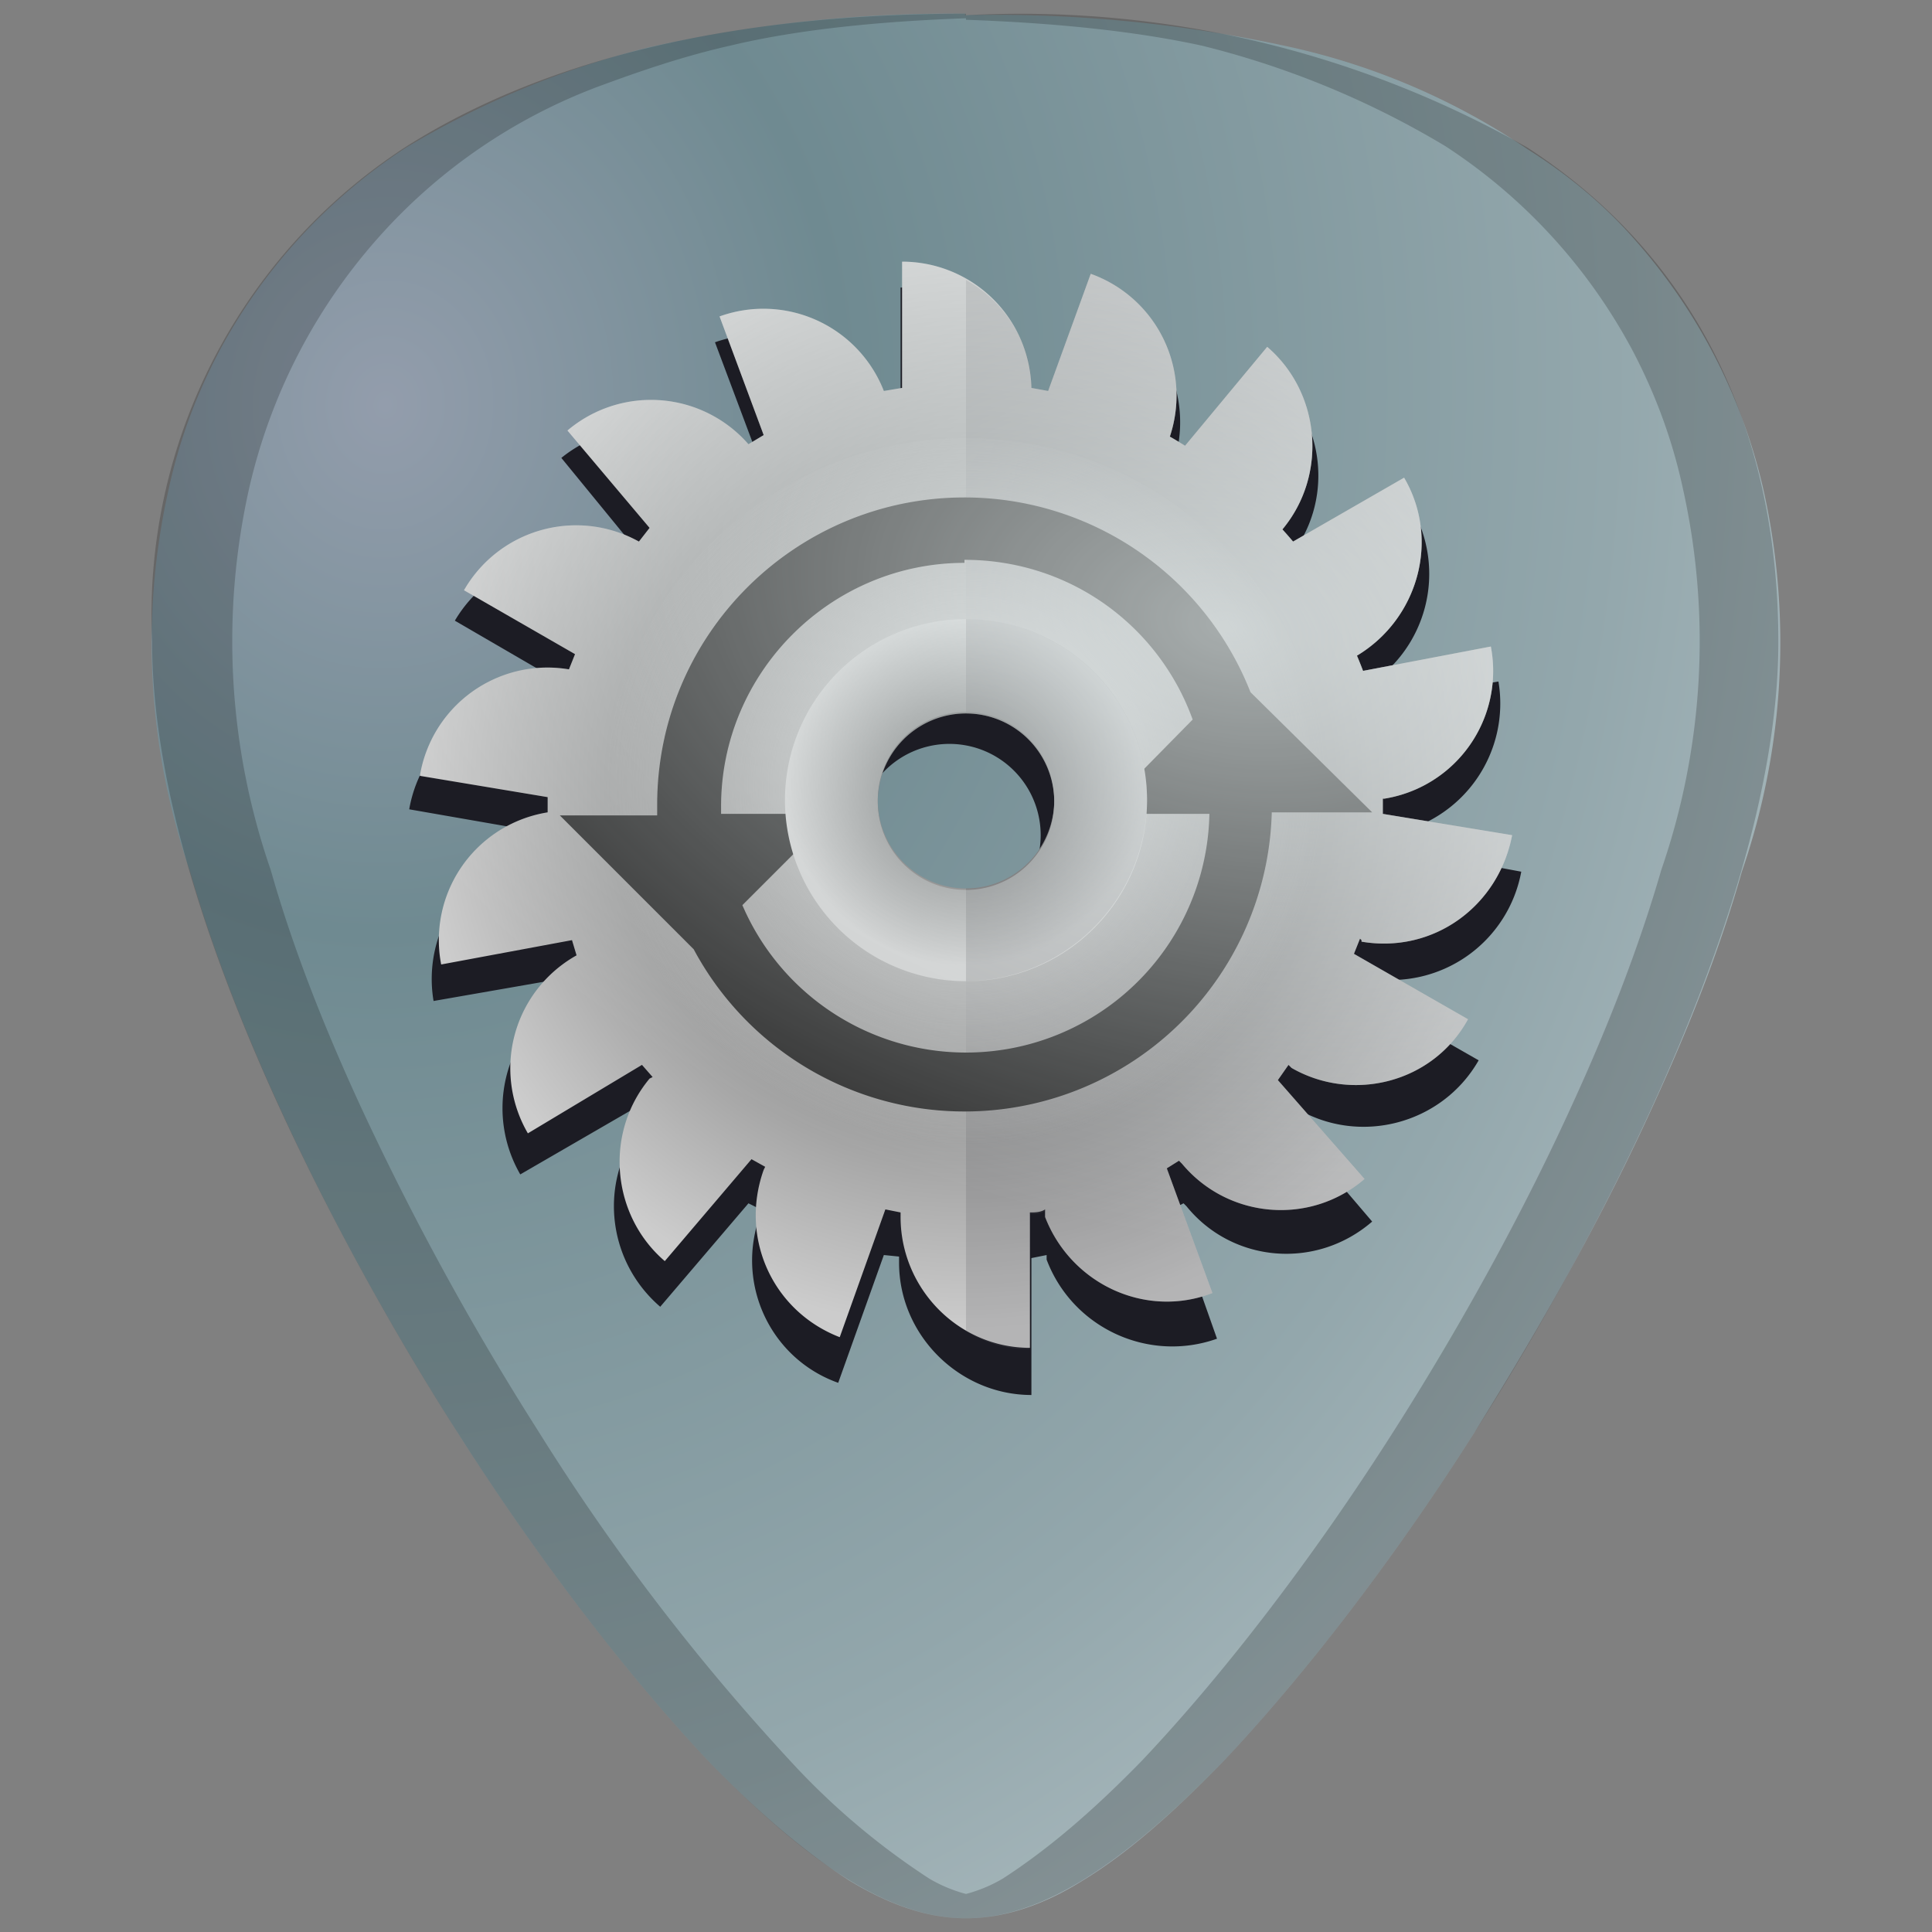 <svg xmlns="http://www.w3.org/2000/svg" xmlns:xlink="http://www.w3.org/1999/xlink" width="48" height="48" viewBox="0 0 12.7 12.7"><rect x="0" y="0" width="12.7" height="12.7" fill="#808080" stroke="none"/><defs><linearGradient id="b"><stop stop-color="#f5ffff" offset="0"/><stop stop-color="#f3ffff" stop-opacity="0" offset="1"/></linearGradient><linearGradient id="a"><stop stop-color="#4d4d4d" offset="0"/><stop stop-color="#ccc" offset="1"/></linearGradient><radialGradient id="d" cx="6.35" cy="289.59" r="3.85" gradientTransform="matrix(.931 0 0 .926 .44 -262.98)" gradientUnits="userSpaceOnUse" xlink:href="#a"/><radialGradient id="f" cx="6.35" cy="289.56" r="1.28" gradientTransform="matrix(.931 0 0 .931 .44 -264.42)" gradientUnits="userSpaceOnUse" xlink:href="#a"/><radialGradient id="c" cx="12.01" cy="13.2" r="20" gradientTransform="matrix(-.037 .665 -.575 -.032 10.57 -4.9)" gradientUnits="userSpaceOnUse" xlink:href="#b"><stop stop-color="#939dac" offset="0"/><stop stop-color="#6f8a91" offset=".26"/><stop stop-color="#93a7ac" offset=".7"/><stop stop-color="#b7c4c8" offset="1"/></radialGradient><radialGradient id="e" cx="6.35" cy="289.56" r="2.55" gradientTransform="translate(.44 -264.42) scale(.931)" gradientUnits="userSpaceOnUse"><stop stop-color="#e6e6e6" offset="0"/><stop stop-color="#e6e6e6" stop-opacity="0" offset="1"/></radialGradient><radialGradient id="g" cx="6.52" cy="287.7" r="3.85" gradientTransform="matrix(1.613 .353 -.224 1.024 62 -292.79)" gradientUnits="userSpaceOnUse" xlink:href="#b"/></defs><path d="M6.35.09a9 9 0 0 0-2.08.22 5.82 5.82 0 0 0-1.6.66 3.66 3.66 0 0 0-1.24 1.36c-.14.27-.25.56-.32.88a4.6 4.6 0 0 0 .14 2.52c.15.52.36 1.05.58 1.53.44.97.95 1.8 1.18 2.16.54.85 1.13 1.61 1.65 2.16.34.35.64.6.92.78.28.17.53.25.77.25s.5-.08.77-.25c.28-.17.58-.43.92-.78.52-.55 1.11-1.31 1.65-2.16.23-.37.74-1.19 1.18-2.16.22-.48.43-1 .58-1.53a4.61 4.61 0 0 0 .14-2.52 3.73 3.73 0 0 0-.84-1.63c-.2-.23-.44-.43-.71-.6A4.52 4.52 0 0 0 8.44.3 9 9 0 0 0 6.34.1z" fill="url(#c)"/><path d="M9 6.43a.87.87 0 0 0 1-.7l-.86-.16V5.5v-.02h.01a.87.87 0 0 0 .7-1l-.84.14a2.75 2.75 0 0 0-.04-.1.87.87 0 0 0 .31-1.18l-.74.43a2.78 2.78 0 0 0-.07-.1c.3-.36.25-.9-.11-1.2l-.55.65a2.82 2.82 0 0 0-.1-.06.87.87 0 0 0-.52-1.1l-.29.8-.11-.02a.87.87 0 0 0-.87-.85v.84l-.12.02a.87.87 0 0 0-1.1-.5l.3.8-.11.06a.87.87 0 0 0-1.2-.1l.54.66-.07.09a.87.87 0 0 0-1.17.32l.74.43-.04.1a.87.87 0 0 0-1 .71l.86.15v.11a.87.87 0 0 0-.7 1l.86-.15.03.1a.87.87 0 0 0-.32 1.19l.76-.44.07.07-.01.02c-.31.37-.26.91.1 1.22l.58-.68.08.04v.03c-.17.45.06.95.51 1.11l.3-.84.1.01v.04c0 .48.4.87.87.87v-.9l.1-.02v.03c.17.45.67.68 1.12.52l-.3-.85.08-.04.02.02c.3.37.85.42 1.22.1l-.58-.68.07-.07.02.01c.41.24.95.1 1.19-.32l-.77-.44.03-.1.02.01zm-2.65-.35a.6.6 0 1 1 0-1.18.6.6 0 0 1 0 1.18z" fill="#1c1c24"/><path d="M6.35.09c-1.54 0-2.78.3-3.69.88A3.67 3.67 0 0 0 1 4.22c0 1.91 1.54 4.47 2.01 5.2.54.85 1.13 1.61 1.65 2.16.68.7 1.21 1.03 1.69 1.03s1.01-.33 1.69-1.03c.52-.55 1.11-1.31 1.65-2.16.47-.73 2-3.29 2-5.2 0-1.42-.57-2.55-1.65-3.25A6.75 6.75 0 0 0 6.35.1zm0 .04C6.91.15 7.44.2 7.9.3a5.82 5.82 0 0 1 1.6.66 3.65 3.65 0 0 1 1.24 1.36c.14.27.25.56.32.88a4.61 4.61 0 0 1-.14 2.52c-.15.52-.36 1.05-.58 1.53-.44.97-.95 1.8-1.18 2.16-.54.85-1.13 1.61-1.65 2.16-.34.35-.64.6-.92.78a.96.96 0 0 1-.24.1.96.96 0 0 1-.24-.1 4.76 4.76 0 0 1-.92-.78 14.41 14.41 0 0 1-1.65-2.16 18.4 18.4 0 0 1-1.18-2.16c-.22-.48-.43-1-.58-1.53a4.6 4.6 0 0 1-.14-2.52 3.73 3.73 0 0 1 .84-1.63 3.65 3.65 0 0 1 1.45-1c.27-.1.56-.2.87-.27.46-.11 1-.16 1.55-.18z" opacity=".2"/><path d="M8.95 6.19c.47.08.9-.23.99-.7l-.85-.14v-.08-.02h.01a.85.85 0 0 0 .7-1l-.84.16a2.7 2.7 0 0 0-.04-.1c.4-.24.55-.76.31-1.17l-.73.42a2.8 2.8 0 0 0-.07-.08c.3-.36.25-.9-.1-1.2l-.54.65a2.6 2.6 0 0 0-.1-.06.85.85 0 0 0-.52-1.07l-.28.77-.11-.02a.85.85 0 0 0-.85-.83v.83l-.12.02a.85.85 0 0 0-1.08-.49l.29.78-.1.06a.85.85 0 0 0-1.19-.09l.54.64-.07.09a.85.85 0 0 0-1.15.32l.73.42-.04.1a.85.85 0 0 0-.98.7l.84.14v.1a.85.85 0 0 0-.7 1l.86-.16.03.1a.85.85 0 0 0-.32 1.17L4.22 7l.07.08-.02.01c-.3.36-.25.9.1 1.2l.57-.67.09.05-.01.02c-.16.45.06.93.5 1.1l.3-.84.1.02v.03c0 .47.38.86.85.86v-.89c.03 0 .07 0 .1-.02V8c.17.44.66.67 1.1.5l-.3-.82.08-.05.02.02c.3.36.84.41 1.2.1L8.4 7.1 8.47 7l.02.02c.4.23.93.1 1.16-.32l-.75-.43.04-.1.01.01zm-2.6-.34a.58.58 0 1 1 0-1.16.58.58 0 0 1 0 1.16z" fill="url(#d)"/><path d="M8.95 6.19c.47.08.9-.23.99-.7l-.85-.14v-.08-.02h.01a.85.85 0 0 0 .7-1l-.84.16a2.7 2.7 0 0 0-.04-.1c.4-.24.55-.76.31-1.17l-.73.42a2.8 2.8 0 0 0-.07-.08c.3-.36.25-.9-.1-1.2l-.54.65a2.6 2.6 0 0 0-.1-.06.85.85 0 0 0-.52-1.07l-.28.77-.11-.02c0-.3-.18-.57-.43-.71v2.85a.58.58 0 0 1 0 1.16v2.9c.13.08.27.12.42.12v-.89c.03 0 .07 0 .1-.02V8c.17.44.66.67 1.1.5l-.3-.82.08-.05.02.02c.3.36.84.41 1.2.1L8.4 7.1 8.47 7l.02.02c.4.23.93.1 1.16-.32l-.75-.43.04-.1.01.01z" opacity=".2" fill="#57565c"/><path d="M6.35 2.88a2.38 2.38 0 1 0 0 4.76 2.38 2.38 0 0 0 0-4.76zm0 3.54a1.16 1.16 0 1 1 0-2.32 1.16 1.16 0 0 1 0 2.32z" fill="url(#e)"/><path d="M6.34 3.27c-1.11 0-2.02.9-2.02 2.02v.07h-.64l.88.88a2.02 2.02 0 0 0 3.8-.9h.66l-.8-.79a2.02 2.02 0 0 0-1.88-1.28zm0 .41c.7 0 1.28.44 1.5 1.05l-.61.62h.72a1.6 1.6 0 0 1-3.07.6l.6-.6h-.74V5.3c0-.88.72-1.6 1.6-1.6z" fill="#333"/><path d="M6.35 4.07a1.19 1.19 0 1 0 0 2.38 1.19 1.19 0 0 0 0-2.38zm0 1.77a.58.58 0 1 1 0-1.16.58.58 0 0 1 0 1.16z" fill="url(#f)"/><path d="M7.54 5.26c0-.66-.53-1.19-1.19-1.19v.61a.58.58 0 0 1 0 1.16v.61a1.2 1.2 0 0 0 1.19-1.19z" opacity=".2" fill="#3e3e42"/><path d="M8.95 6.19c.47.08.9-.23.99-.7l-.85-.14v-.08-.02h.01a.85.85 0 0 0 .7-1l-.84.16a2.7 2.7 0 0 0-.04-.1c.4-.24.55-.76.31-1.17l-.73.42a2.82 2.82 0 0 0-.07-.08c.3-.36.25-.9-.1-1.2l-.54.65a2.6 2.6 0 0 0-.1-.06.85.85 0 0 0-.52-1.07l-.28.77-.11-.02a.85.85 0 0 0-.85-.83v.83l-.12.02a.85.85 0 0 0-1.08-.49l.29.78-.1.06a.85.85 0 0 0-1.19-.09l.54.64-.07.09a.85.85 0 0 0-1.15.32l.73.42-.04.1a.85.85 0 0 0-.98.7l.84.14v.1a.85.85 0 0 0-.7 1l.86-.16.03.1a.85.85 0 0 0-.32 1.17L4.22 7l.07.08-.02.01c-.3.36-.25.9.1 1.2l.57-.67.09.05-.01.02c-.16.45.06.93.5 1.1l.3-.84.1.02v.03c0 .47.38.86.85.86v-.89c.03 0 .07 0 .1-.02V8c.17.44.66.67 1.1.5l-.3-.82.08-.05.02.02c.3.36.84.41 1.2.1L8.4 7.1 8.47 7l.02.02c.4.23.93.1 1.16-.32l-.75-.43.04-.1.01.01zm-2.6-.34a.58.58 0 1 1 0-1.16.58.58 0 0 1 0 1.16z" opacity=".6" fill="url(#g)"/></svg>